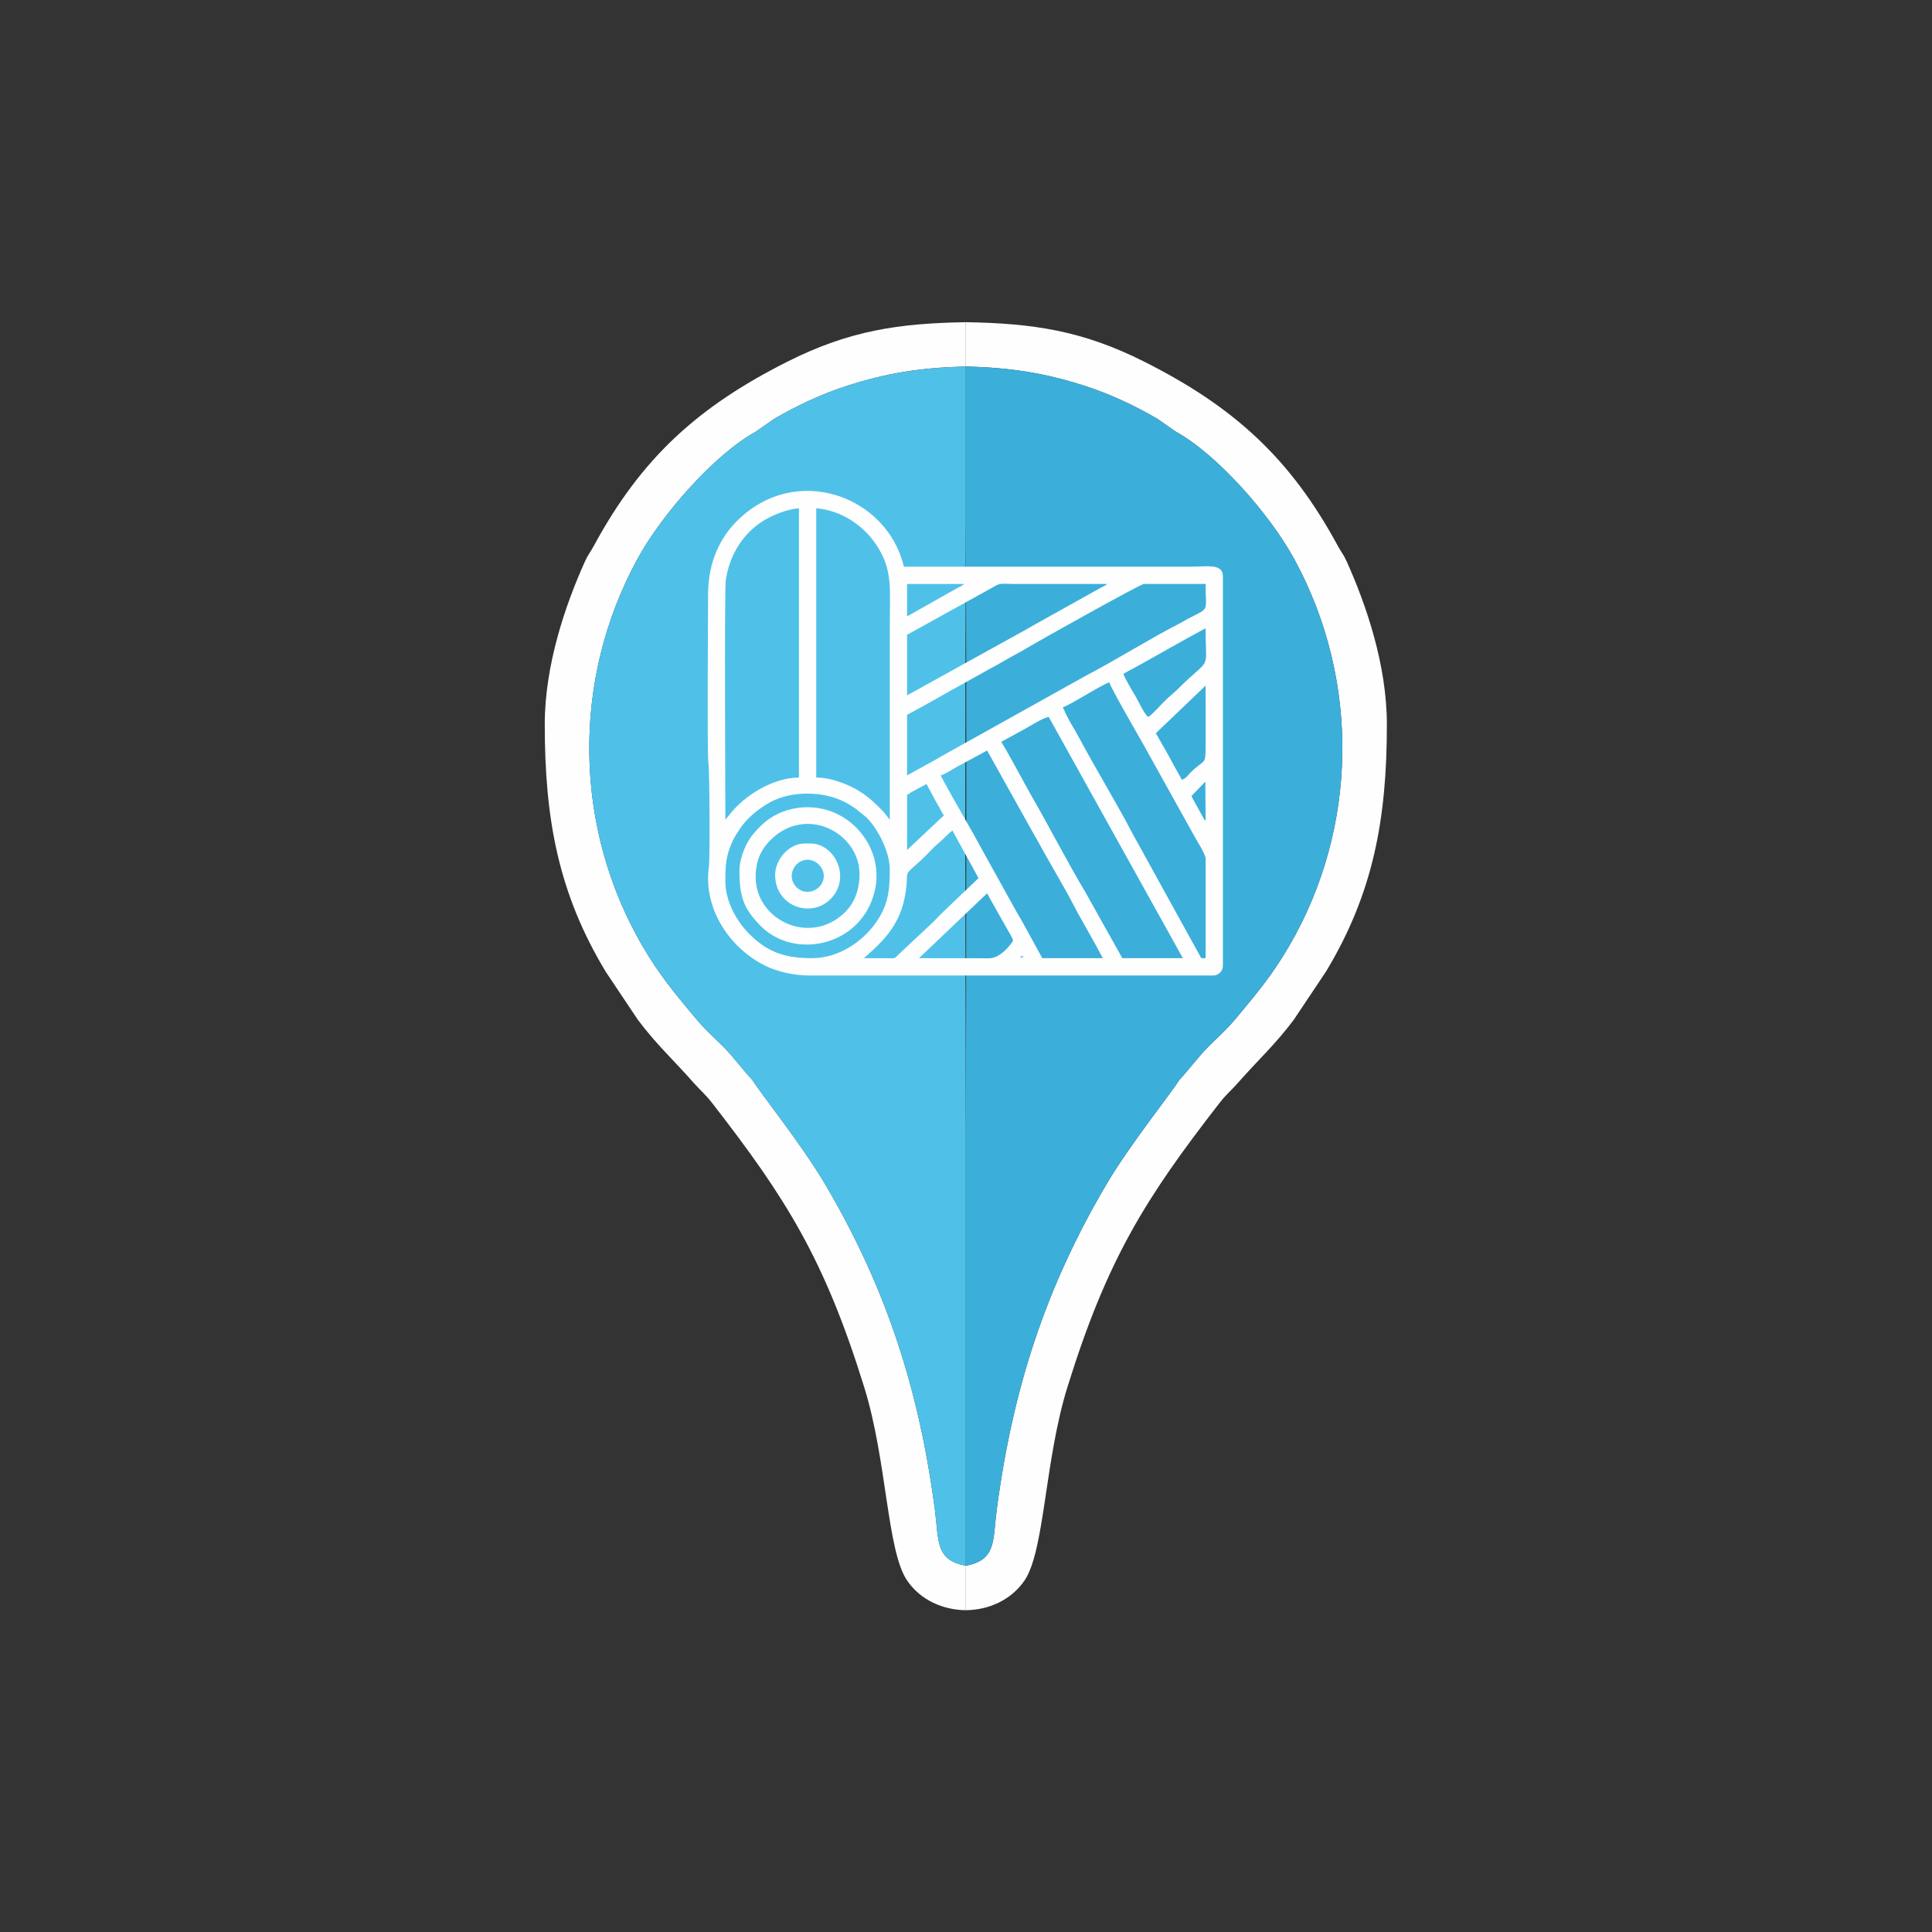 <?xml version="1.0" encoding="UTF-8"?>
<!DOCTYPE svg PUBLIC "-//W3C//DTD SVG 1.1//EN" "http://www.w3.org/Graphics/SVG/1.1/DTD/svg11.dtd">
<!-- Creator: CorelDRAW 2021.5 -->
<svg xmlns="http://www.w3.org/2000/svg" xml:space="preserve" width="300mm" height="300mm" version="1.1" style="shape-rendering:geometricPrecision; text-rendering:geometricPrecision; image-rendering:optimizeQuality; fill-rule:evenodd; clip-rule:evenodd"
viewBox="0 0 30000 30000"
 xmlns:xlink="http://www.w3.org/1999/xlink"
 xmlns:xodm="http://www.corel.com/coreldraw/odm/2003">
 <rect x="0" y="0" width="30000" height="30000" fill="#333333" stroke="none"/>
 <defs>
  <style type="text/css">
   <![CDATA[
    .fil3 {fill:#FEFEFE}
    .fil0 {fill:#FEFEFE}
    .fil2 {fill:#3BAFDA}
    .fil1 {fill:#4FC1E9}
   ]]>
  </style>
 </defs>
 <g id="Layer_x0020_1">
  <g id="_2097377651952">
   <path class="fil0" d="M14997.08 24312.23c-477.6,-86.5 -417.54,-392.08 -479.04,-860.64 -246.72,-1879.82 -758.98,-3464.98 -1716.7,-5081.81 -358.28,-604.9 -1014.9,-1424.78 -1118.38,-1600.12 -142.76,-150.36 -306.76,-371.88 -440.12,-505.04 -197.16,-196.88 -297.6,-278.22 -465.84,-481.52 -291.94,-352.74 -532.04,-631.76 -801.26,-1094.26 -1066.7,-1832.64 -1107.4,-4121.02 -77.8,-6008.86 378.58,-694.12 1195.96,-1621.56 1833.72,-1974.44l295.76 -205.2c352.64,-204.32 727.46,-381.6 1127.56,-510.18 618.2,-198.66 1142.3,-281.44 1842.1,-299.68l0 -687.56c-1040.6,17.4 -1809.7,128.6 -2774.44,614.92 -1388.4,699.84 -2265.16,1496.86 -3002.14,2858.88 -64.94,120.02 -83.48,121.46 -140.2,247.68 -297.1,661.14 -621.28,1595.56 -621.28,2524.7 0,1470.22 211.46,2620.62 945.62,3838.02l500.76 749.04c298.2,395.44 528.1,595.34 870.36,982.74 114.48,129.58 171.42,165.58 287.82,315.52 1140.74,1469.6 1739.04,2415.2 2357.1,4408.97 354.06,1142.14 350.72,2536.58 664.82,2998.34 208.48,306.44 560.06,457.64 911.58,461.18l0 -690.68z"/>
   <path class="fil1" d="M11731.66 6705.54c-637.76,352.88 -1455.14,1280.32 -1833.72,1974.44 -1029.6,1887.84 -988.9,4176.22 77.8,6008.86 269.22,462.5 509.32,741.52 801.26,1094.26 168.24,203.3 268.68,284.64 465.84,481.52 133.36,133.16 297.36,354.68 440.12,505.04 103.48,175.34 760.1,995.22 1118.38,1600.12 957.72,1616.83 1469.98,3201.99 1716.7,5081.81 61.5,468.56 1.44,774.16 479.04,860.64l0 -6698.69c-7.92,-3174.98 -13.56,-6350.26 0,-9524.18l0 -2398.48c-692.88,19 -1228.1,101.96 -1842.1,299.28 -400.1,128.58 -774.92,305.86 -1127.56,510.18l-295.76 205.2z"/>
   <path class="fil0" d="M14997.08 24312.23c477.6,-86.5 417.54,-392.08 479.04,-860.64 246.72,-1879.82 758.98,-3464.98 1716.7,-5081.81 358.28,-604.9 1014.91,-1424.78 1118.39,-1600.12 142.76,-150.36 306.76,-371.88 440.12,-505.04 197.16,-196.88 297.6,-278.22 465.84,-481.52 291.94,-352.74 532.04,-631.76 801.26,-1094.26 1066.7,-1832.64 1107.4,-4121.02 77.8,-6008.86 -378.58,-694.12 -1195.96,-1621.56 -1833.72,-1974.44l-295.76 -205.2c-352.65,-204.32 -727.47,-381.6 -1127.57,-510.18 -618.2,-198.66 -1142.3,-281.44 -1842.1,-299.68l0 -687.56c1040.6,17.4 1809.7,128.6 2774.44,614.92 1388.41,699.84 2265.17,1496.86 3002.15,2858.88 64.94,120.02 83.48,121.46 140.2,247.68 297.1,661.14 621.28,1595.56 621.28,2524.7 0,1470.22 -211.46,2620.62 -945.62,3838.02l-500.76 749.04c-298.2,395.44 -528.1,595.34 -870.36,982.74 -114.48,129.58 -171.42,165.58 -287.82,315.52 -1140.75,1469.6 -1739.05,2415.2 -2357.11,4408.97 -354.06,1142.14 -350.72,2536.58 -664.82,2998.34 -208.48,306.44 -560.06,457.64 -911.58,461.18l0 -690.68z"/>
   <path class="fil2" d="M18262.51 6705.54c637.76,352.88 1455.14,1280.32 1833.72,1974.44 1029.6,1887.84 988.9,4176.22 -77.8,6008.86 -269.22,462.5 -509.32,741.52 -801.26,1094.26 -168.24,203.3 -268.68,284.64 -465.84,481.52 -133.36,133.16 -297.36,354.68 -440.12,505.04 -103.48,175.34 -760.11,995.22 -1118.39,1600.12 -957.72,1616.83 -1469.98,3201.99 -1716.7,5081.81 -61.5,468.56 -1.44,774.16 -479.04,860.64l0 -6698.69c7.92,-3174.98 13.56,-6350.26 0,-9524.18l0 -2398.48c692.88,19 1228.1,101.96 1842.1,299.28 400.1,128.58 774.92,305.86 1127.57,510.18l295.76 205.2z"/>
  </g>
  <g id="_2097377651376">
   <path class="fil3" d="M15848.57 14861.82c4.29,-34.53 88.67,4.13 15.73,1.59 -6.44,-0.22 -20.4,36.05 -15.73,-1.59zm-1578.71 16.79l1058.07 -1007.68c30.8,58.19 67.52,125.14 101.53,183.98l206.42 364.6c35.57,70.11 78.08,117.24 95.12,190.39 -73.8,110.22 -217.82,269.4 -368.36,269.84l-1092.78 -1.13zm-3006.27 -1192.43c0,-254.5 5.33,-398.07 117.53,-638.23 25.36,-54.3 71.02,-123.35 107.27,-178.24 107.83,-163.3 298.57,-320.46 474.96,-415.16 326.26,-175.17 809.6,-173.35 1142.48,-6 62.99,31.66 123.74,67.07 178.29,107.22l167.67 134.64c184.87,184.87 364.61,536.85 364.61,811.03 0,337.12 -24.71,568.92 -237.17,854.5 -204.85,275.34 -561.15,522.67 -972.06,522.67 -405.2,0 -681.51,-85.27 -969.91,-373.67 -198.94,-198.93 -373.67,-508.32 -373.67,-818.76zm2149.73 1192.43c338.41,-294.14 576.25,-540.91 650.34,-1029.14 41.4,-272.88 -14.11,-258.48 75.18,-344.69 76.87,-74.23 143.9,-124.92 219.2,-200.66 65.75,-66.13 142.75,-153.31 211.62,-208.25 79.05,-63.06 151.13,-152.36 220.84,-199.04 132.75,250.89 270.87,489.12 403.07,738.97l-575.22 550.03c-64.78,64.88 -126.07,133.83 -193.27,193.01l-485.73 454.78c-52.5,52.69 -42.31,46.2 -138.55,46.19 -129.01,-0.01 -258.34,-1.2 -387.48,-1.2zm671.79 -1679.48l0 -856.53c88.9,-59.53 204.56,-116.23 302.31,-167.95l128.72 240.77c27.07,53.4 40.5,67.34 67.23,117.5 30.3,56.85 40.38,80.41 72.77,128.78l-571.03 537.43zm4417.04 -839.73l214.29 -222.38 4.04 608.65c-9.06,-10.43 -18.58,-20.38 -30.33,-36.84l-173.24 -313.82c-1.6,-3.35 -3.82,-8.5 -5.22,-11.57 -1.84,-4.06 -6.94,-19.09 -9.54,-24.04zm-5827.8 -4467.43c375.82,31.28 725.67,255.61 930.5,564.24 261.59,394.16 211.55,665.45 211.55,1283.19 0,996.5 0,1992.99 0,2989.48l-96.2 -122.13c-117.91,-121.71 -215.31,-218.03 -360.35,-311.45 -155.38,-100.08 -435.13,-221.42 -685.5,-221.42l0 -4181.91zm-1410.76 4836.91c0,-331.51 -17.1,-3564.79 6.49,-3721.96 57.98,-386.43 262.45,-718.57 577.65,-917.08 135.89,-85.58 360.79,-181.46 557.9,-197.87l0 4181.91c-403.28,0 -856.84,282.06 -1089.19,590.29l-52.85 64.71zm3342.16 -688.59c68.22,-15.89 193.47,-100.89 263.37,-139.71 38.89,-21.59 60.12,-28.9 99.03,-52.12l359.78 -194.45 722.09 1293.29c22.44,43.47 37.19,60.34 61.69,106.26 166.44,312.03 425.21,736.75 565.45,1013.26 36.19,71.36 67.05,124.57 106.57,195.73l229.45 408.76c40.76,74.59 73.23,134.41 111.79,207.3l-940.5 0 -285.42 -520.73c-29.71,-57.52 -68.62,-122.7 -104.12,-181.39l-539.76 -971.77c-202.99,-380.54 -441.78,-772.03 -649.42,-1164.43zm940.51 -520.64l358.28 -195.95c86.25,-46.01 299.34,-183.56 380.7,-190.33l2082.55 3745.24 -940.51 0 -584.6 -1044.49c-248.82,-412.05 -571.16,-1035.66 -825.4,-1475.49 -120.16,-207.87 -370.45,-688.8 -471.02,-838.98zm2401.66 -134.36l772.56 -738.97c0,302.31 -0.21,604.62 0.01,906.92 0.25,356.1 -4.71,211.64 -239.57,449.02 -42.46,42.92 -67.4,88.52 -129.92,105.21 -64.67,-122.21 -132.2,-232.75 -195.89,-358.33l-207.19 -363.85zm-1444.35 -403.07c94.4,-22 622.25,-363 722.18,-386.28 19.46,83.55 489.68,893.28 559.57,1019.14l756 1360.14c43.23,81.03 179.16,289.31 179.16,358.27l0 1545.12 -67.17 0 -1074.78 -1948.29c-220.73,-427.47 -564.93,-992.49 -811.83,-1455.47 -127.36,-238.83 -149.6,-238.54 -263.13,-492.63zm1326.79 151.15c-62.26,-41.69 -149.7,-242.03 -198.28,-322.36 -38.56,-63.74 -174.28,-290.52 -188,-349.43 431.39,-228.26 845.47,-477.36 1276.4,-705.38 0,715.51 104.21,404.83 -449.24,961.51l-151.38 134.14c-86.64,80.14 -202.33,223.15 -289.5,281.52zm-3745.25 906.92l0 -940.51c310.19,-164.13 605.72,-338.99 917.95,-509.6 157.78,-86.23 293.67,-166.41 453.65,-251.75 77.34,-41.25 153.93,-87.05 224.78,-127.9 78.58,-45.31 158.78,-84.15 237.5,-131.99 179.95,-109.33 1788.93,-1010.93 1844.19,-1010.93l957.3 0c0,446.22 72.56,361.06 -268.81,537.34 -51.96,26.84 -81.1,48.6 -139.91,78.43 -424.37,215.23 -1013.92,583.64 -1455.6,811.7l-2188.58 1220.76c-50.18,27.86 -87.56,49.38 -138.65,79.68l-443.82 244.77zm0 -1242.81l0 -940.52 1405.36 -777.97c62.78,-24.23 165.01,-11.43 240.53,-11.38l1461.16 0c-21.72,18.88 -5.26,7.74 -39.39,27.79 -21.13,12.41 -33.67,16.66 -55.68,28.3l-1067.02 595.66c-64.13,38.97 -126.01,71.66 -193.12,109.19l-1751.84 968.93zm0 -1226.02l0 -503.85 890.13 0 -50.1 33.88c-18.12,10.06 -33.33,16.04 -56.42,27.55l-783.61 442.42zm-3090.25 -335.9c0,312.23 -15.41,2452.68 4.59,2598.61 19.57,142.74 26.8,1489.32 7.62,1629.09 -90.65,660.93 340.91,1275.68 888.89,1538.75 175.72,84.35 424.49,145.32 677.62,145.32l6264.47 0c83.01,0 151.15,-68.14 151.15,-151.15l0 -6046.13c0,-203.91 -243.41,-151.16 -487.05,-151.16 -1489.14,0 -2978.28,0 -4467.42,0 -254.68,-1093.17 -1672.21,-1624.14 -2590.62,-709.59 -258.72,257.63 -449.25,634.59 -449.25,1146.26z"/>
   <path class="fil3" d="M11733.84 13619c0,-258.32 87.01,-432.4 230.84,-575.31 557.63,-554.04 1381.46,-103.57 1381.46,524.93 0,255.74 -78.41,460.61 -242.88,613.66 -541.43,503.84 -1369.42,100.21 -1369.42,-563.28zm-251.92 -100.77c0,386.75 54.08,586.53 339.76,869.47 521.79,516.8 1554.45,306.55 1760.23,-549.73 116.85,-486.25 -136.73,-975.38 -571.47,-1193.26 -393.61,-197.27 -884.41,-122.14 -1180.37,163.6 -91.84,88.66 -171.07,174.77 -230.91,289.73 -53.31,102.4 -117.24,264.88 -117.24,420.19z"/>
   <path class="fil3" d="M12539.99 13350.29c133.32,0 251.92,118.6 251.92,251.92 0,207.16 -263.54,335.08 -425.26,173.34 -161.74,-161.73 -33.82,-425.26 173.34,-425.26zm-503.85 235.13c0,486.35 555.28,682.39 861.27,374.21 326.78,-329.1 63.99,-861.26 -307.04,-861.26l-100.76 0c-233.75,0 -453.47,245.43 -453.47,487.05z"/>
  </g>
 </g>
</svg>
